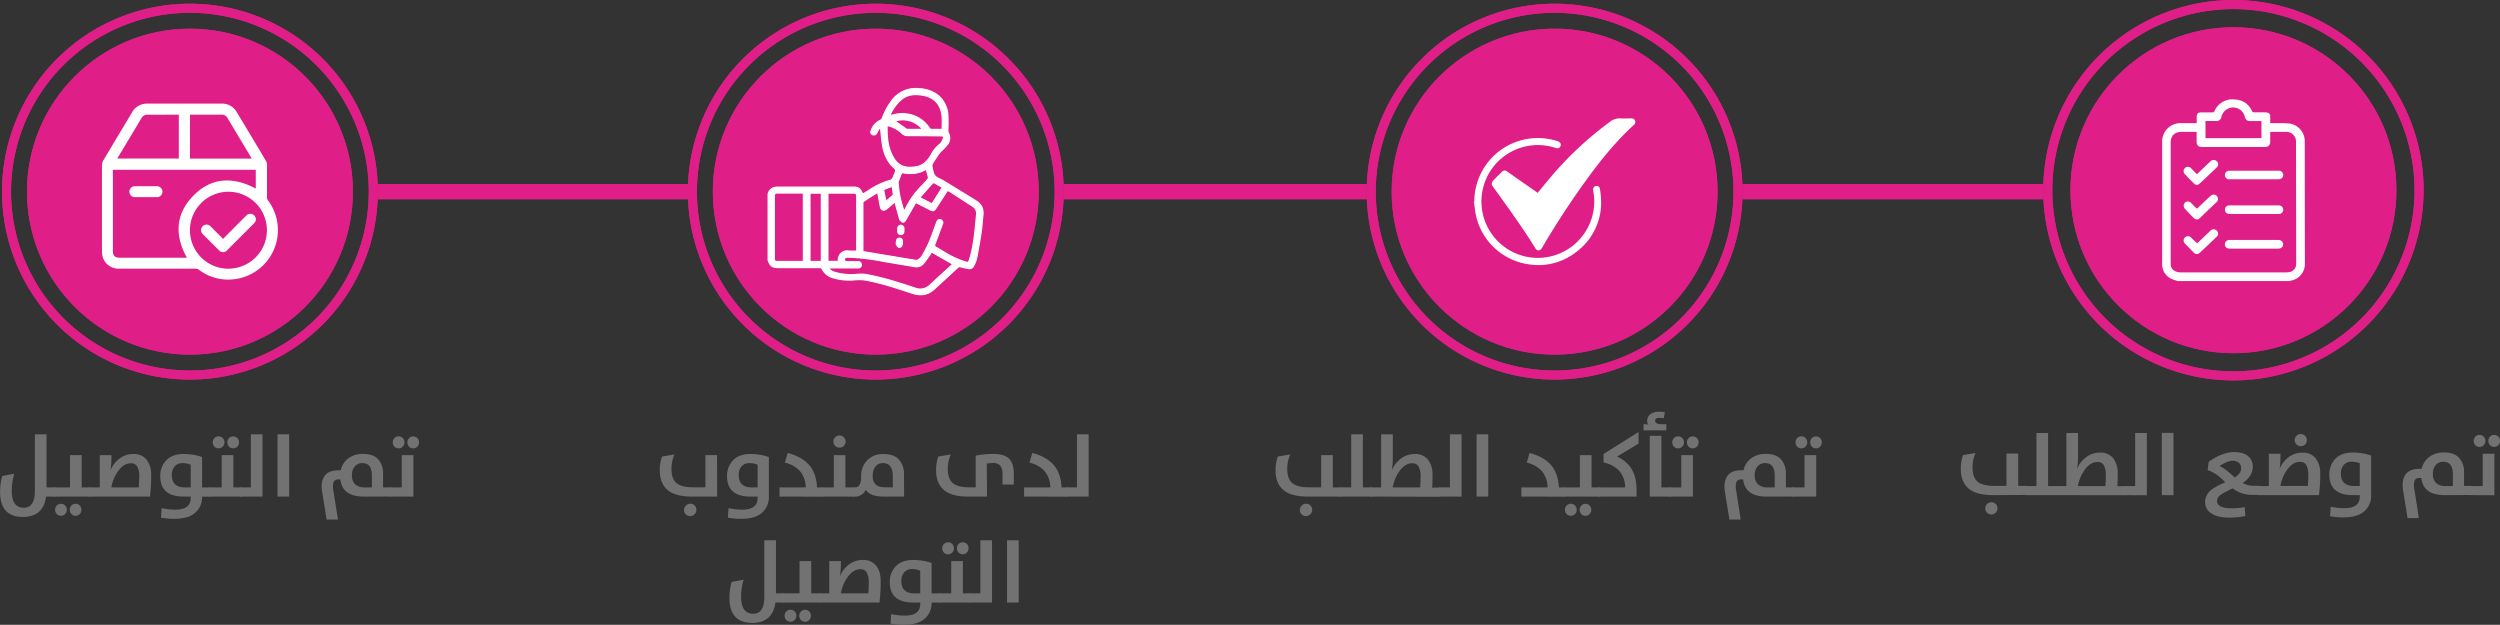<svg id="Layer_1" data-name="Layer 1" xmlns="http://www.w3.org/2000/svg" viewBox="0 0 1104.2 275.96"><rect x="0" y="0" width="1104.2" height="275.96" fill="#333333" stroke="none"/><defs><style>.cls-1{fill:#df1e88;}.cls-2,.cls-3{fill:#fff;}.cls-3{stroke:#fff;stroke-miterlimit:10;stroke-width:0.5px;}.cls-4{fill:#727272;}</style></defs><circle class="cls-1" cx="986.46" cy="84.02" r="71.98"/><path class="cls-2" d="M1124.57,1526.3a7.89,7.89,0,0,0-6.76-7.75,57.37,57.37,0,0,0-5.87-.17c-.85,0-1.7,0-2.63,0,0-1.05,0-2,0-3a1.49,1.49,0,0,0-1.26-1.64,4.86,4.86,0,0,0-1.32-.14c-1.56,0-3.13,0-4.7,0a1,1,0,0,1-.73-.47c-1.62-3.62-4.53-5.21-8.36-5.24a8.47,8.47,0,0,0-8.26,5.24.77.77,0,0,1-.84.5c-1.67,0-3.35,0-5,0-1.48,0-2,.61-2,2.08v2.66c-2.5,0-4.88,0-7.25,0a8.07,8.07,0,0,0-8,8.14q0,27,0,54a7.05,7.05,0,0,0,4.55,6.85,21.11,21.11,0,0,0,2.37.76h49.21a5.69,5.69,0,0,1,.59-.16,7.42,7.42,0,0,0,6.31-7.13Q1124.59,1553.56,1124.57,1526.3Zm-43.85-8.86h4.64a2.13,2.13,0,0,0,2.38-1.81,5.48,5.48,0,0,1,4.82-4.17,5.36,5.36,0,0,1,5.5,4c.44,1.57,1,2,2.62,2h4.76V1525h-24.72Zm40.06,62.92a3.62,3.62,0,0,1-3.26,3.84,8.51,8.51,0,0,1-1.33.1h-46.3a5.25,5.25,0,0,1-3.05-.83,3.18,3.18,0,0,1-1.49-2.69c0-.21,0-.42,0-.63V1527c0-3,1.72-4.76,4.76-4.76,2.14,0,4.28,0,6.42,0a1.45,1.45,0,0,1,.28.09v4.14c0,1.71.73,2.44,2.43,2.44h27.57c1.76,0,2.5-.77,2.5-2.55l0-3.92s.05-.09.12-.21h2c1.6,0,3.19,0,4.78,0a4.29,4.29,0,0,1,4.49,4.56Z" transform="translate(-106.6 -1463.99)"/><path class="cls-2" d="M1112.85,1539.4h-19.8c-.68,0-1.36,0-2,0a1.85,1.85,0,0,0-1.74,1.86,1.83,1.83,0,0,0,1.69,1.91,6.12,6.12,0,0,0,.86,0h20.66a6.77,6.77,0,0,0,1-.07,1.88,1.88,0,0,0,1.47-2.36A2,2,0,0,0,1112.85,1539.4Z" transform="translate(-106.6 -1463.99)"/><path class="cls-2" d="M1113.76,1570.11a3.7,3.7,0,0,0-1.15-.14h-20.9a4.27,4.27,0,0,0-1,.09,1.81,1.81,0,0,0-1.43,1.89,1.83,1.83,0,0,0,1.54,1.8,5.86,5.86,0,0,0,.94.06h20.82a4.93,4.93,0,0,0,1-.09,1.88,1.88,0,0,0,.18-3.6Z" transform="translate(-106.6 -1463.99)"/><path class="cls-2" d="M1112.89,1554.7H1099c-2.55,0-5.11,0-7.67,0a1.84,1.84,0,0,0-2,2c0,1.13.87,1.81,2.2,1.81H1112c.41,0,.83,0,1.25,0a1.89,1.89,0,0,0,1.77-2.22A1.92,1.92,0,0,0,1112.89,1554.7Z" transform="translate(-106.6 -1463.99)"/><path class="cls-2" d="M1075.6,1560.33a1.8,1.8,0,0,0,2.55.08c.36-.3.69-.63,1-1q3.22-3.06,6.46-6.14a1.76,1.76,0,0,0,.41-2.27,1.85,1.85,0,0,0-2.1-1,3.11,3.11,0,0,0-1.24.75c-1.93,1.8-3.82,3.62-5.72,5.43-.49-.46-.92-.84-1.32-1.24s-.83-.87-1.26-1.29a1.9,1.9,0,0,0-2.73-.17,2,2,0,0,0,0,2.76Q1073.61,1558.36,1075.6,1560.33Z" transform="translate(-106.6 -1463.99)"/><path class="cls-2" d="M1075.6,1545a1.7,1.7,0,0,0,2.52.1q3.84-3.57,7.61-7.21a1.82,1.82,0,0,0-.48-3,1.9,1.9,0,0,0-2.42.44c-1.95,1.84-3.89,3.7-5.84,5.56-.11,0-.14,0-.16-.06-.78-.8-1.56-1.61-2.35-2.4a1.9,1.9,0,1,0-2.71,2.62C1073,1542.44,1074.3,1543.74,1075.6,1545Z" transform="translate(-106.6 -1463.99)"/><path class="cls-2" d="M1085.49,1565.68a1.89,1.89,0,0,0-2.62.25l-5.81,5.53c-.9-.83-1.74-1.58-2.54-2.36a1.91,1.91,0,1,0-2.74,2.61c1.24,1.3,2.51,2.58,3.78,3.86a1.74,1.74,0,0,0,2.58.12q3.84-3.57,7.61-7.22A1.78,1.78,0,0,0,1085.49,1565.68Z" transform="translate(-106.6 -1463.99)"/><path class="cls-1" d="M1093.06,1632a84,84,0,1,1,84-84A84.11,84.11,0,0,1,1093.06,1632Zm0-164a80,80,0,1,0,80,80A80.11,80.11,0,0,0,1093.06,1468Z" transform="translate(-106.6 -1463.99)"/><circle class="cls-1" cx="386.82" cy="84.65" r="71.98"/><path class="cls-3" d="M537.81,1552.81c-.19-.11-.35-.26-.53-.37q-7-4.31-14-8.58c-1.26-.77-2.9-1.2-3.75-2.27s-1-2.76-1.33-4.19a1.84,1.84,0,0,1,.25-1.22c.9-1.44,1.85-2.84,2.8-4.24a10.13,10.13,0,0,1,1-1.17,29.81,29.81,0,0,0,2.86-3,4.65,4.65,0,0,0,.31-5.17,2,2,0,0,1-.17-1,68.27,68.27,0,0,0,0-7,12.06,12.06,0,0,0-5-9,14.68,14.68,0,0,0-7.66-2.44,13.09,13.09,0,0,0-12.26,5.47,29.61,29.61,0,0,0-4,7.49,1.93,1.93,0,0,1-.92,1,7.57,7.57,0,0,0-4.1,4.77,1.18,1.18,0,0,0,.74,1.58,1.25,1.25,0,0,0,1.67-.57c.37-.57.65-1.2,1-1.76a6.87,6.87,0,0,1,.79-.82c.28,2.57.43,5.07.84,7.53a17.91,17.91,0,0,0,3.93,9.15c.64.74,1.76,1.38,1.88,2.18s-.69,1.93-1,2.94a2.08,2.08,0,0,1-1.59,1.57,33.35,33.35,0,0,0-8.85,4.12c-1,.67-2,1.27-3.06,1.9-.94-2.35-1.89-3.09-4-3.09-11.28,0-22.55,0-33.83,0a5.25,5.25,0,0,0-2.27.62,3.81,3.81,0,0,0-1.7,2.53v29.11c1,2.76,1.81,3.31,4.79,3.31h8.81c3.09,0,6.18,0,9.27,0,.3,0,.78.16.87.38a7.67,7.67,0,0,0,5,4.1,24.58,24.58,0,0,0,8.7,1,26.48,26.48,0,0,1,4.7-.11c7.42,1.23,14.52,3.66,21.65,6,3.55,1.15,6.75.75,9.56-1.83q5.22-4.8,10.44-9.6a1.17,1.17,0,0,1,1.31-.27c1.12.32,2.28.53,3.42.75a2,2,0,0,0,2.28-1.22,12.74,12.74,0,0,0,1.29-3.25q1.16-5.9,2.06-11.85c.34-2.25.44-4.54.69-6.82C541.12,1556.65,540.33,1554.35,537.81,1552.81Zm-76.38,26.65H450c-1.07,0-1.39-.31-1.39-1.38q0-13.71,0-27.41c0-1,.34-1.41,1.28-1.41H461a2.53,2.53,0,0,1,.41.06Zm7.93,0h-5V1549.3h5Zm49-34.36c.36-.41.64-.54,1.16-.22,1,.64,2.14,1.21,3.31,1.86l-4.6,7.28-5.37-2.76,2.1-2.37C516.07,1547.59,517.22,1546.34,518.33,1545.06ZM506.6,1556c-.16.33-.37.64-.56,1,0,0-.09.07-.24.19-.6-2.21-1.28-4.35-1.74-6.54-.39-1.84-.53-3.72-.77-5.59a1.57,1.57,0,0,1,0-.72c.5-1.36,1-2.71,1.58-4.12,3.75.75,7.37.63,10.79-1.47.37,1.25.74,2.42,1,3.61a1.22,1.22,0,0,1-.35.87c-.8.94-1.61,1.88-2.48,2.75A38.15,38.15,0,0,0,506.6,1556Zm-1.91-48c2.68-2.35,5.88-2.45,9.1-2,5.54.82,8.59,4.27,8.94,9.88.1,1.75,0,3.5,0,5.24-1.8,0-3.39,0-5,0-.24,0-.51-.39-.7-.65a14.18,14.18,0,0,0-9.55-6.12,16.24,16.24,0,0,0-7,.54l-.89.24A20,20,0,0,1,504.69,1507.94Zm9.34,13.12c-2.35,0-4.53,0-6.7,0a1,1,0,0,1-.5-.2l-4.95-3.47A11.18,11.18,0,0,1,514,1521.06Zm-13.39,11.43c-2-4.1-2.3-8.52-2.21-13.1a13.2,13.2,0,0,1,6.65,3.54,3.31,3.31,0,0,0,2.41.9c4.9,0,9.81.06,14.72.11,1,0,1.34.3,1,1.21a5.14,5.14,0,0,1-1.61,2.58,12.77,12.77,0,0,0-3.69,4.54c-1.47,2.54-3.44,4.74-6.47,5.28C506.68,1538.42,503.16,1537.7,500.64,1532.49Zm.07,13.74c.15,1.25.3,2.4.42,3.56a.7.7,0,0,1-.23.47c-.94.84-1.9,1.66-3,2.61-.36-1.8-.7-3.47-1.06-5.21Zm-28.42,3h11.33c1,0,1.38.36,1.38,1.32q0,11.94,0,23.89a2,2,0,0,1-.05.35,31.11,31.11,0,0,1-3.49,0,3.91,3.91,0,0,0-4.53,4.59h-4.64Zm54.86,31.6c-3.28,3-6.58,6-9.82,9a6.1,6.1,0,0,1-6.67,1.29c-7.18-2.35-14.36-4.72-21.83-6a19.66,19.66,0,0,0-4.06,0,25.83,25.83,0,0,1-9.26-.86,5.2,5.2,0,0,1-3-2c.42,0,.71,0,1,0h11.59a3.64,3.64,0,0,0,.74,0,1.37,1.37,0,0,0,1.23-1.4,1.34,1.34,0,0,0-1.36-1.35c-1.54,0-3.09,0-4.63,0-.72,0-1.42,0-1.48-1-.05-.71.52-1,1.53-1a96.56,96.56,0,0,1,15.7,1.88l13.69,2.3a4,4,0,0,0,3.88-1.29c1.11-1.26,2-2.69,3-4.06a10.36,10.36,0,0,0,.62-1.14l9.35,5.37C527.37,1580.6,527.27,1580.74,527.15,1580.85Zm10.78-22.12c-.67,6.54-1.08,13.12-3,19.47-.54,1.83-.61,1.84-2.44,1.29a43.51,43.51,0,0,1-9-4.28c-1.18-.68-2.31-1.43-3.49-2.09-.6-.34-.71-.65-.45-1.32,1.15-3,2.23-6,3.33-8.92a1.32,1.32,0,0,0-.58-1.76,1.21,1.21,0,0,0-1.6.26,2.87,2.87,0,0,0-.45.89c-1.1,3-2.11,5.93-3.33,8.83a59.34,59.34,0,0,1-3,5.82,5.48,5.48,0,0,1-1.48,1.63,2,2,0,0,1-1.43.38c-7.59-1.23-15.16-2.51-22.74-3.78a4.27,4.27,0,0,1-.54-.18c0-.23,0-.45,0-.66q0-10.24,0-20.49c0-.3.07-.77.27-.9,2-1.34,4.08-2.62,6.25-4,.42,2.23.79,4.28,1.19,6.33.32,1.63,1.48,2,2.75,1s2.37-2,3.65-3.16c.68,2.51,1.33,4.88,2,7.25.06.21.06.47.19.62.39.42.78,1,1.27,1.13s1-.43,1.26-.85c1.42-2.38,2.77-4.81,4.15-7.22.1-.19.22-.36.39-.62,1.75.9,3.48,1.77,5.2,2.66,2.73,1.41,2.73,1.41,4.38-1.16l3.92-6.07c.16-.25.34-.5.56-.81.6.35,1.17.65,1.71,1l9.26,6A3.68,3.68,0,0,1,537.93,1558.73Z" transform="translate(-106.6 -1463.99)"/><path class="cls-3" d="M504.59,1563.48a1.4,1.4,0,0,0-1.48,1.43c0,.21,0,.43,0,.86a1.1,1.1,0,0,0,0,.24,1.37,1.37,0,1,0,2.72.19,8,8,0,0,0,0-1.2A1.36,1.36,0,0,0,504.59,1563.48Z" transform="translate(-106.6 -1463.99)"/><path class="cls-3" d="M503.9,1569.18c-.95,0-1.37.59-1.42,2.06,0,.22-.07.48,0,.64.25.45.48,1,.89,1.23a1.12,1.12,0,0,0,1.55-.6,3,3,0,0,0,.27-1.15C505.33,1569.86,504.92,1569.2,503.9,1569.18Z" transform="translate(-106.6 -1463.99)"/><path class="cls-1" d="M493.42,1631.64a83,83,0,1,1,83-83A83.09,83.09,0,0,1,493.42,1631.64Zm0-162a79,79,0,1,0,79,79A79.09,79.09,0,0,0,493.42,1469.64Z" transform="translate(-106.6 -1463.99)"/><circle class="cls-1" cx="686.64" cy="84.65" r="71.98"/><path class="cls-2" d="M828.78,1517.28a1.57,1.57,0,0,0-1.63-1c-1.59,0-3.18.11-4.75,0a6.68,6.68,0,0,0-4.66,1.48,150.56,150.56,0,0,0-27.1,25.5c-1.64,1.93-3.21,3.9-4.87,5.92l-1-.71-12.44-8.68a1.61,1.61,0,0,0-2.45.21c-1.3,1.28-2.62,2.52-3.86,3.86a2.84,2.84,0,0,0-.55,1.54c0,.3.28.66.49.95,6.46,9,13,17.91,18.8,27.34.78,1.28,2.11,1.16,2.92-.23q7.23-12.35,15.39-24.1c7.54-10.79,15.44-21.29,25.21-30.23A1.56,1.56,0,0,0,828.78,1517.28Z" transform="translate(-106.6 -1463.99)"/><path class="cls-2" d="M811.59,1546.12a1.54,1.54,0,0,0-1.36,1.66,5.59,5.59,0,0,0,.09.7,24,24,0,0,1-.12,9.66,24.91,24.91,0,1,1-16.51-28.8,1.59,1.59,0,0,0,2.28-1.21c.11-.81-.41-1.46-1.44-1.79A28.05,28.05,0,0,0,757.78,1553l-.19,0c.34,2.26.52,4.56,1.06,6.77a27.84,27.84,0,0,0,23.42,21,26.85,26.85,0,0,0,20.85-5.59,27.13,27.13,0,0,0,10.87-21,43.76,43.76,0,0,0-.54-6.83A1.46,1.46,0,0,0,811.59,1546.12Z" transform="translate(-106.6 -1463.99)"/><path class="cls-1" d="M793.24,1631.64a83,83,0,1,1,83-83A83.09,83.09,0,0,1,793.24,1631.64Zm0-162a79,79,0,1,0,79,79A79.09,79.09,0,0,0,793.24,1469.64Z" transform="translate(-106.6 -1463.99)"/><circle class="cls-1" cx="83.89" cy="84.65" r="71.98"/><path class="cls-2" d="M224.9,1552.41a2,2,0,0,1-.37-1.15c0-4.79,0-9.59,0-14.39a4.08,4.08,0,0,0-.53-1.93q-6.37-10.73-12.83-21.42a7.33,7.33,0,0,0-6.69-3.76H171.69a7.38,7.38,0,0,0-6.73,3.82c-4.25,7.09-8.52,14.17-12.74,21.29a4.39,4.39,0,0,0-.59,2.15c0,6.35,0,12.7,0,19.06s0,12.49,0,18.74a10.13,10.13,0,0,0,.21,2.2,7.24,7.24,0,0,0,7.34,5.63c11.29,0,22.57,0,33.86,0a2.53,2.53,0,0,1,1.35.45,21.49,21.49,0,0,0,16.26,4.14A21.85,21.85,0,0,0,224.9,1552.41Zm-34.39-37.72c.21,0,.41-.06.6-.06,4.46,0,8.91,0,13.37,0A2.67,2.67,0,0,1,207,1516q5.23,8.74,10.48,17.48c.09.16.17.32.29.55H190.51Zm-31.33,18c3.28-5.46,6.57-10.91,9.82-16.39a3,3,0,0,1,2.89-1.66c4.29.05,8.59,0,12.88,0h.81V1534H158.37C158.68,1533.51,158.92,1533.08,159.18,1532.66Zm29.15,45.13H159.46c-2.11,0-3-.87-3-3V1539h63.11v8.26c-10.41-5.52-20.25-4.94-28.35,4-7.26,8-7.28,17.18-2.07,26.56Zm19.16,4.86a17,17,0,1,1,17-17A17,17,0,0,1,207.49,1582.65Z" transform="translate(-106.6 -1463.99)"/><path class="cls-2" d="M175.79,1546.24c-1.58,0-3.16,0-4.74,0h-4.66a2.42,2.42,0,1,0,0,4.82h9.4a2.41,2.41,0,1,0,0-4.81Z" transform="translate(-106.6 -1463.99)"/><path class="cls-2" d="M215.42,1559.17q-3.53,3.49-7,7l-3.32,3.33c-1.86-1.87-3.62-3.67-5.42-5.45a2.41,2.41,0,0,0-3.58-.13,2.45,2.45,0,0,0,.12,3.53q3.52,3.57,7.1,7.09a2.38,2.38,0,0,0,3.58,0q6-6,12-12a2.42,2.42,0,1,0-3.45-3.4Z" transform="translate(-106.6 -1463.99)"/><path class="cls-1" d="M190.48,1631.64a83,83,0,1,1,83-83A83.1,83.1,0,0,1,190.48,1631.64Zm0-162a79,79,0,1,0,79,79A79.09,79.09,0,0,0,190.48,1469.64Z" transform="translate(-106.6 -1463.99)"/><rect class="cls-1" x="769.64" y="81.31" width="132.8" height="6.68"/><rect class="cls-1" x="469.82" y="81.31" width="133.82" height="6.68"/><rect class="cls-1" x="166.89" y="81.31" width="136.93" height="6.68"/><circle class="cls-1" cx="986.46" cy="84.02" r="71.98"/><path class="cls-2" d="M1124.57,1526.3a7.89,7.89,0,0,0-6.76-7.75,57.37,57.37,0,0,0-5.87-.17c-.85,0-1.7,0-2.63,0,0-1.05,0-2,0-3a1.49,1.49,0,0,0-1.26-1.64,4.86,4.86,0,0,0-1.32-.14c-1.56,0-3.13,0-4.7,0a1,1,0,0,1-.73-.47c-1.62-3.62-4.53-5.21-8.36-5.24a8.47,8.47,0,0,0-8.26,5.24.77.77,0,0,1-.84.5c-1.67,0-3.35,0-5,0-1.48,0-2,.61-2,2.08v2.66c-2.5,0-4.88,0-7.25,0a8.07,8.07,0,0,0-8,8.14q0,27,0,54a7.05,7.05,0,0,0,4.55,6.85,21.11,21.11,0,0,0,2.37.76h49.21a5.69,5.69,0,0,1,.59-.16,7.42,7.42,0,0,0,6.31-7.13Q1124.59,1553.56,1124.57,1526.3Zm-43.85-8.86h4.64a2.13,2.13,0,0,0,2.38-1.81,5.48,5.48,0,0,1,4.82-4.17,5.36,5.36,0,0,1,5.5,4c.44,1.57,1,2,2.62,2h4.76V1525h-24.72Zm40.06,62.92a3.62,3.62,0,0,1-3.26,3.84,8.51,8.51,0,0,1-1.33.1h-46.3a5.25,5.25,0,0,1-3.05-.83,3.18,3.18,0,0,1-1.49-2.69c0-.21,0-.42,0-.63V1527c0-3,1.72-4.76,4.76-4.76,2.14,0,4.28,0,6.42,0a1.45,1.45,0,0,1,.28.09v4.14c0,1.71.73,2.44,2.43,2.44h27.57c1.76,0,2.5-.77,2.5-2.55l0-3.92s.05-.09.12-.21h2c1.6,0,3.19,0,4.78,0a4.29,4.29,0,0,1,4.49,4.56Z" transform="translate(-106.6 -1463.99)"/><path class="cls-2" d="M1112.85,1539.4h-19.8c-.68,0-1.36,0-2,0a1.85,1.85,0,0,0-1.74,1.86,1.83,1.83,0,0,0,1.69,1.91,6.12,6.12,0,0,0,.86,0h20.66a6.77,6.77,0,0,0,1-.07,1.88,1.88,0,0,0,1.47-2.36A2,2,0,0,0,1112.85,1539.4Z" transform="translate(-106.6 -1463.99)"/><path class="cls-2" d="M1113.76,1570.11a3.7,3.7,0,0,0-1.15-.14h-20.9a4.27,4.27,0,0,0-1,.09,1.81,1.81,0,0,0-1.43,1.89,1.83,1.83,0,0,0,1.54,1.8,5.86,5.86,0,0,0,.94.06h20.82a4.93,4.93,0,0,0,1-.09,1.88,1.88,0,0,0,.18-3.6Z" transform="translate(-106.6 -1463.99)"/><path class="cls-2" d="M1112.89,1554.7H1099c-2.55,0-5.11,0-7.67,0a1.84,1.84,0,0,0-2,2c0,1.13.87,1.81,2.2,1.81H1112c.41,0,.83,0,1.25,0a1.89,1.89,0,0,0,1.77-2.22A1.92,1.92,0,0,0,1112.89,1554.7Z" transform="translate(-106.6 -1463.99)"/><path class="cls-2" d="M1075.6,1560.33a1.8,1.8,0,0,0,2.55.08c.36-.3.69-.63,1-1q3.22-3.06,6.46-6.14a1.76,1.76,0,0,0,.41-2.27,1.85,1.85,0,0,0-2.1-1,3.11,3.11,0,0,0-1.24.75c-1.93,1.8-3.82,3.62-5.72,5.43-.49-.46-.92-.84-1.32-1.24s-.83-.87-1.26-1.29a1.9,1.9,0,0,0-2.73-.17,2,2,0,0,0,0,2.76Q1073.61,1558.36,1075.6,1560.33Z" transform="translate(-106.6 -1463.99)"/><path class="cls-2" d="M1075.6,1545a1.7,1.7,0,0,0,2.52.1q3.84-3.57,7.61-7.21a1.82,1.82,0,0,0-.48-3,1.9,1.9,0,0,0-2.42.44c-1.95,1.84-3.89,3.7-5.84,5.56-.11,0-.14,0-.16-.06-.78-.8-1.56-1.61-2.35-2.4a1.9,1.9,0,1,0-2.71,2.62C1073,1542.44,1074.3,1543.74,1075.6,1545Z" transform="translate(-106.6 -1463.99)"/><path class="cls-2" d="M1085.49,1565.68a1.89,1.89,0,0,0-2.62.25l-5.81,5.53c-.9-.83-1.74-1.58-2.54-2.36a1.91,1.91,0,1,0-2.74,2.61c1.24,1.3,2.51,2.58,3.78,3.86a1.74,1.74,0,0,0,2.58.12q3.84-3.57,7.61-7.22A1.78,1.78,0,0,0,1085.49,1565.68Z" transform="translate(-106.6 -1463.99)"/><path class="cls-1" d="M1093.06,1632a84,84,0,1,1,84-84A84.11,84.11,0,0,1,1093.06,1632Zm0-164a80,80,0,1,0,80,80A80.11,80.11,0,0,0,1093.06,1468Z" transform="translate(-106.6 -1463.99)"/><circle class="cls-1" cx="386.82" cy="84.65" r="71.98"/><path class="cls-3" d="M537.81,1552.81c-.19-.11-.35-.26-.53-.37q-7-4.31-14-8.58c-1.26-.77-2.9-1.2-3.75-2.27s-1-2.76-1.33-4.19a1.84,1.84,0,0,1,.25-1.22c.9-1.44,1.85-2.84,2.8-4.24a10.13,10.13,0,0,1,1-1.17,29.81,29.81,0,0,0,2.86-3,4.65,4.65,0,0,0,.31-5.17,2,2,0,0,1-.17-1,68.27,68.27,0,0,0,0-7,12.06,12.06,0,0,0-5-9,14.68,14.68,0,0,0-7.66-2.44,13.09,13.09,0,0,0-12.26,5.47,29.61,29.61,0,0,0-4,7.49,1.93,1.93,0,0,1-.92,1,7.57,7.57,0,0,0-4.1,4.77,1.18,1.18,0,0,0,.74,1.58,1.25,1.25,0,0,0,1.67-.57c.37-.57.65-1.2,1-1.76a6.87,6.87,0,0,1,.79-.82c.28,2.57.43,5.07.84,7.53a17.91,17.91,0,0,0,3.93,9.15c.64.74,1.76,1.38,1.88,2.18s-.69,1.93-1,2.94a2.08,2.08,0,0,1-1.59,1.57,33.35,33.35,0,0,0-8.85,4.12c-1,.67-2,1.27-3.06,1.9-.94-2.35-1.89-3.09-4-3.09-11.28,0-22.55,0-33.83,0a5.25,5.25,0,0,0-2.27.62,3.81,3.81,0,0,0-1.7,2.53v29.11c1,2.76,1.81,3.31,4.79,3.31h8.81c3.09,0,6.18,0,9.27,0,.3,0,.78.16.87.38a7.67,7.67,0,0,0,5,4.1,24.58,24.58,0,0,0,8.7,1,26.48,26.48,0,0,1,4.7-.11c7.42,1.23,14.52,3.66,21.65,6,3.55,1.15,6.75.75,9.56-1.83q5.22-4.8,10.44-9.6a1.17,1.17,0,0,1,1.31-.27c1.12.32,2.28.53,3.42.75a2,2,0,0,0,2.28-1.22,12.74,12.74,0,0,0,1.29-3.25q1.16-5.9,2.06-11.85c.34-2.25.44-4.54.69-6.82C541.12,1556.65,540.33,1554.35,537.81,1552.81Zm-76.38,26.65H450c-1.07,0-1.39-.31-1.39-1.38q0-13.71,0-27.41c0-1,.34-1.41,1.28-1.41H461a2.53,2.53,0,0,1,.41.06Zm7.93,0h-5V1549.3h5Zm49-34.36c.36-.41.64-.54,1.16-.22,1,.64,2.14,1.21,3.31,1.86l-4.6,7.28-5.37-2.76,2.1-2.37C516.07,1547.59,517.22,1546.34,518.33,1545.06ZM506.6,1556c-.16.33-.37.64-.56,1,0,0-.09.07-.24.19-.6-2.21-1.28-4.35-1.74-6.54-.39-1.84-.53-3.72-.77-5.59a1.57,1.57,0,0,1,0-.72c.5-1.36,1-2.71,1.58-4.12,3.75.75,7.37.63,10.79-1.47.37,1.25.74,2.42,1,3.61a1.22,1.22,0,0,1-.35.87c-.8.94-1.61,1.88-2.48,2.75A38.15,38.15,0,0,0,506.6,1556Zm-1.91-48c2.68-2.35,5.88-2.45,9.1-2,5.54.82,8.59,4.27,8.94,9.88.1,1.75,0,3.5,0,5.24-1.8,0-3.39,0-5,0-.24,0-.51-.39-.7-.65a14.18,14.18,0,0,0-9.55-6.12,16.24,16.24,0,0,0-7,.54l-.89.24A20,20,0,0,1,504.69,1507.94Zm9.34,13.12c-2.35,0-4.53,0-6.7,0a1,1,0,0,1-.5-.2l-4.95-3.47A11.18,11.18,0,0,1,514,1521.06Zm-13.39,11.43c-2-4.1-2.3-8.52-2.21-13.1a13.2,13.2,0,0,1,6.65,3.54,3.31,3.31,0,0,0,2.41.9c4.9,0,9.81.06,14.72.11,1,0,1.34.3,1,1.21a5.14,5.14,0,0,1-1.61,2.58,12.77,12.77,0,0,0-3.69,4.54c-1.47,2.54-3.44,4.74-6.47,5.28C506.68,1538.42,503.16,1537.7,500.64,1532.49Zm.07,13.74c.15,1.25.3,2.4.42,3.56a.7.7,0,0,1-.23.47c-.94.84-1.9,1.66-3,2.61-.36-1.8-.7-3.47-1.06-5.21Zm-28.42,3h11.33c1,0,1.38.36,1.38,1.32q0,11.94,0,23.89a2,2,0,0,1-.05.35,31.11,31.11,0,0,1-3.49,0,3.91,3.91,0,0,0-4.53,4.59h-4.64Zm54.86,31.6c-3.28,3-6.58,6-9.82,9a6.1,6.1,0,0,1-6.67,1.29c-7.18-2.35-14.36-4.72-21.83-6a19.66,19.66,0,0,0-4.06,0,25.83,25.83,0,0,1-9.26-.86,5.2,5.2,0,0,1-3-2c.42,0,.71,0,1,0h11.59a3.64,3.64,0,0,0,.74,0,1.37,1.37,0,0,0,1.23-1.4,1.34,1.34,0,0,0-1.36-1.35c-1.54,0-3.09,0-4.63,0-.72,0-1.42,0-1.48-1-.05-.71.52-1,1.53-1a96.56,96.56,0,0,1,15.7,1.88l13.69,2.3a4,4,0,0,0,3.88-1.29c1.11-1.26,2-2.69,3-4.06a10.36,10.36,0,0,0,.62-1.14l9.35,5.37C527.37,1580.6,527.27,1580.74,527.15,1580.85Zm10.78-22.12c-.67,6.54-1.08,13.12-3,19.47-.54,1.83-.61,1.84-2.44,1.29a43.51,43.51,0,0,1-9-4.28c-1.18-.68-2.31-1.43-3.49-2.09-.6-.34-.71-.65-.45-1.32,1.15-3,2.23-6,3.33-8.92a1.32,1.32,0,0,0-.58-1.76,1.21,1.21,0,0,0-1.6.26,2.87,2.87,0,0,0-.45.89c-1.1,3-2.11,5.93-3.33,8.83a59.34,59.34,0,0,1-3,5.82,5.48,5.48,0,0,1-1.48,1.63,2,2,0,0,1-1.43.38c-7.59-1.23-15.16-2.51-22.74-3.78a4.27,4.27,0,0,1-.54-.18c0-.23,0-.45,0-.66q0-10.24,0-20.49c0-.3.07-.77.27-.9,2-1.34,4.08-2.62,6.25-4,.42,2.23.79,4.28,1.19,6.33.32,1.63,1.48,2,2.75,1s2.37-2,3.65-3.16c.68,2.51,1.33,4.88,2,7.25.06.21.06.47.19.62.39.42.78,1,1.27,1.13s1-.43,1.26-.85c1.42-2.38,2.77-4.81,4.15-7.22.1-.19.22-.36.39-.62,1.75.9,3.48,1.77,5.2,2.66,2.73,1.41,2.73,1.41,4.38-1.16l3.92-6.07c.16-.25.34-.5.56-.81.6.35,1.17.65,1.71,1l9.26,6A3.68,3.68,0,0,1,537.93,1558.73Z" transform="translate(-106.6 -1463.99)"/><path class="cls-3" d="M504.59,1563.48a1.4,1.4,0,0,0-1.48,1.43c0,.21,0,.43,0,.86a1.1,1.1,0,0,0,0,.24,1.37,1.37,0,1,0,2.72.19,8,8,0,0,0,0-1.2A1.36,1.36,0,0,0,504.59,1563.48Z" transform="translate(-106.6 -1463.99)"/><path class="cls-3" d="M503.9,1569.18c-.95,0-1.37.59-1.42,2.06,0,.22-.07.48,0,.64.25.45.48,1,.89,1.23a1.12,1.12,0,0,0,1.55-.6,3,3,0,0,0,.27-1.15C505.33,1569.86,504.92,1569.2,503.9,1569.18Z" transform="translate(-106.6 -1463.99)"/><path class="cls-1" d="M493.42,1631.64a83,83,0,1,1,83-83A83.09,83.09,0,0,1,493.42,1631.64Zm0-162a79,79,0,1,0,79,79A79.09,79.09,0,0,0,493.42,1469.64Z" transform="translate(-106.6 -1463.99)"/><circle class="cls-1" cx="686.64" cy="84.65" r="71.98"/><path class="cls-2" d="M828.78,1517.28a1.57,1.57,0,0,0-1.63-1c-1.59,0-3.18.11-4.75,0a6.68,6.68,0,0,0-4.66,1.48,150.56,150.56,0,0,0-27.1,25.5c-1.64,1.93-3.21,3.9-4.87,5.92l-1-.71-12.44-8.68a1.61,1.61,0,0,0-2.45.21c-1.3,1.28-2.62,2.52-3.86,3.86a2.84,2.84,0,0,0-.55,1.54c0,.3.28.66.49.95,6.46,9,13,17.91,18.8,27.34.78,1.28,2.11,1.16,2.92-.23q7.23-12.35,15.39-24.1c7.54-10.79,15.44-21.29,25.21-30.23A1.56,1.56,0,0,0,828.78,1517.28Z" transform="translate(-106.6 -1463.99)"/><path class="cls-2" d="M811.59,1546.12a1.54,1.54,0,0,0-1.36,1.66,5.59,5.59,0,0,0,.09.7,24,24,0,0,1-.12,9.66,24.91,24.91,0,1,1-16.51-28.8,1.59,1.59,0,0,0,2.28-1.21c.11-.81-.41-1.46-1.44-1.79A28.05,28.05,0,0,0,757.78,1553l-.19,0c.34,2.26.52,4.56,1.06,6.77a27.84,27.84,0,0,0,23.42,21,26.85,26.85,0,0,0,20.85-5.59,27.13,27.13,0,0,0,10.87-21,43.76,43.76,0,0,0-.54-6.83A1.46,1.46,0,0,0,811.59,1546.12Z" transform="translate(-106.6 -1463.99)"/><path class="cls-1" d="M793.24,1631.64a83,83,0,1,1,83-83A83.09,83.09,0,0,1,793.24,1631.64Zm0-162a79,79,0,1,0,79,79A79.09,79.09,0,0,0,793.24,1469.64Z" transform="translate(-106.6 -1463.99)"/><path class="cls-4" d="M987,1682.68q-7.63,0-11-3t-3.34-8.58a17.54,17.54,0,0,1,1-6.12l5.5-.9a15.14,15.14,0,0,0-1.33,6.44q0,4.25,2.16,6.16t7.51,1.91h5.31v-14.28H998v14.28h3.86v4Zm1.06,7.75a2.7,2.7,0,0,1-3.82,0,2.72,2.72,0,0,1,0-3.81,2.57,2.57,0,0,1,1.91-.8,2.66,2.66,0,0,1,2.69,2.69A2.65,2.65,0,0,1,988,1690.43Z" transform="translate(-106.6 -1463.99)"/><path class="cls-4" d="M1001.22,1682.68v-4h4.84v-23.44h5.14v23.44h3.94v4Z" transform="translate(-106.6 -1463.99)"/><path class="cls-4" d="M1014.52,1682.68v-4h4.76v-23.44h5.15v10.14a35.91,35.91,0,0,1-.43,5.77h0a12,12,0,0,1,4.12-5.32,10,10,0,0,1,5.91-1.93,7.17,7.17,0,0,1,5.93,2.47,10.92,10.92,0,0,1,2,7c0,2-.06,3.79-.16,5.35h3.59v4Zm9.87-4h12.13c.13-1.74.19-3.33.19-4.76a9,9,0,0,0-.86-4.39,3,3,0,0,0-2.84-1.5c-2,0-3.81,1.06-5.43,3.18A17.24,17.24,0,0,0,1024.39,1678.63Z" transform="translate(-106.6 -1463.99)"/><path class="cls-4" d="M1044.82,1682.68v-4h4.84v-23.44h5.15v27.49Z" transform="translate(-106.6 -1463.99)"/><path class="cls-4" d="M1061.44,1682.68v-27.49h5.14v27.49Z" transform="translate(-106.6 -1463.99)"/><path class="cls-4" d="M1091.58,1692.63q-5.58,0-8.31-1.91a5.82,5.82,0,0,1-2.73-5,6,6,0,0,1,.57-2.58,7.69,7.69,0,0,1,1.29-2,10.41,10.41,0,0,1,2.14-1.66c1-.58,1.72-1,2.32-1.3s1.47-.69,2.61-1.21c-1.06-1-1.87-1.77-2.43-2.26a17,17,0,0,0-2.36-1.68,12.26,12.26,0,0,0-3-1.36l.43-3.67q6-4.33,11.27-4.33,4.1,0,6.17,1.81a5.86,5.86,0,0,1,2.06,4.59q0,4.2-4.44,7.25a10.22,10.22,0,0,0,4.79,1.25h2.58v4h-3.16a14,14,0,0,1-8.66-2.88,48,48,0,0,0-5.11,2.73,3.53,3.53,0,0,0-1.79,2.73q0,3.35,6.36,3.35c.88,0,1.81,0,2.78-.12a17.72,17.72,0,0,0,2.25-.27l.82-.11.31,3.9A37.76,37.76,0,0,1,1091.58,1692.63Zm-4.72-22.78a8.46,8.46,0,0,1,1.42.69,14.47,14.47,0,0,1,1.47,1c.52.4.93.73,1.25,1s.78.67,1.4,1.23l1.25,1.11c1.9-1.24,2.84-2.61,2.84-4.09a3.11,3.11,0,0,0-1-2.36,3.84,3.84,0,0,0-2.75-.92Q1090.38,1667.51,1086.86,1669.85Z" transform="translate(-106.6 -1463.99)"/><path class="cls-4" d="M1131.4,1673.28a72.34,72.34,0,0,1-.55,9.4h-26.91v-4h4.76v-14.28h5.15v1a34.8,34.8,0,0,1-.43,5.77h0a12.06,12.06,0,0,1,4.11-5.32,10,10,0,0,1,5.91-1.93,7.15,7.15,0,0,1,5.93,2.47A10.86,10.86,0,0,1,1131.4,1673.28Zm-5.26.59a9,9,0,0,0-.86-4.39,3,3,0,0,0-2.85-1.5q-3,0-5.42,3.18a17.25,17.25,0,0,0-3.2,7.47h12.13C1126.07,1676.89,1126.14,1675.3,1126.14,1673.87Zm-3.32-12.79a2.66,2.66,0,0,1-2.69-2.69,2.57,2.57,0,0,1,.8-1.91,2.68,2.68,0,0,1,3.78,0,2.68,2.68,0,0,1,0,3.82A2.61,2.61,0,0,1,1122.82,1661.08Z" transform="translate(-106.6 -1463.99)"/><path class="cls-4" d="M1141.66,1692.51c-.86,0-1.79,0-2.77-.11a22.85,22.85,0,0,1-2.34-.28l-.82-.11.31-4.22a28,28,0,0,0,6.08.67q6.75,0,6.75-5.19v-.59h-3q-10.45,0-10.45-9a9.77,9.77,0,0,1,2.63-7c1.75-1.88,4.32-2.81,7.7-2.81a25.7,25.7,0,0,1,4.08.33,20.33,20.33,0,0,1,3.06.68l1,.35v17.55a9,9,0,0,1-3,7Q1147.86,1692.52,1141.66,1692.51Zm7.21-13.88v-10a8.59,8.59,0,0,0-3.7-.71,4.23,4.23,0,0,0-3.4,1.47,5.65,5.65,0,0,0-1.25,3.8c0,3.64,2,5.46,5.86,5.46Z" transform="translate(-106.6 -1463.99)"/><path class="cls-4" d="M1186.47,1682.68q-9.6,0-10.42-7.56h-.78a2.19,2.19,0,0,0-2.2,1.11,7.29,7.29,0,0,0-.1,3.84l2,12.75h-5l-2-12.36c-.44-2.91-.07-5.21,1.11-6.88s3.27-2.52,6.26-2.52h.86a9.13,9.13,0,0,1,3.31-5.22,10.35,10.35,0,0,1,6.59-2c3,0,5.18.78,6.63,2.36a9.33,9.33,0,0,1,2.19,6.61v5.81h3.27v4Zm3.51-4v-5.19q0-5.54-4.18-5.54a4.21,4.21,0,0,0-3.39,1.47,5.65,5.65,0,0,0-1.25,3.8,5.4,5.4,0,0,0,1.43,4.11,6.24,6.24,0,0,0,4.42,1.35Z" transform="translate(-106.6 -1463.99)"/><path class="cls-4" d="M1197.7,1682.68v-4h5.46v-14.28h5.15v18.33Zm5.91-22.07a2.51,2.51,0,0,1-1.86.78,2.46,2.46,0,0,1-1.83-.76,2.76,2.76,0,0,1,0-3.76,2.44,2.44,0,0,1,1.83-.78,2.53,2.53,0,0,1,1.86.76,2.57,2.57,0,0,1,.76,1.89A2.61,2.61,0,0,1,1203.61,1660.61Zm6.45,0a2.56,2.56,0,0,1-3.66,0,2.73,2.73,0,0,1,0-3.76,2.56,2.56,0,0,1,3.66,0,2.55,2.55,0,0,1,.74,1.89A2.59,2.59,0,0,1,1210.06,1660.61Z" transform="translate(-106.6 -1463.99)"/><path class="cls-4" d="M423.35,1683.32h-11q-7.65,0-11-3c-2.22-2-3.34-4.83-3.34-8.58a17.62,17.62,0,0,1,1-6.12l5.5-.9a15.17,15.17,0,0,0-1.33,6.44c0,2.83.72,4.89,2.17,6.16s3.94,1.91,7.5,1.91h5.31V1665h5.14Zm-9.94,7.74a2.69,2.69,0,1,1-3.82-3.78,2.53,2.53,0,0,1,1.91-.8,2.66,2.66,0,0,1,2.69,2.69A2.64,2.64,0,0,1,413.41,1691.06Z" transform="translate(-106.6 -1463.99)"/><path class="cls-4" d="M434,1693.14c-.86,0-1.78,0-2.77-.11a22.85,22.85,0,0,1-2.34-.28l-.82-.11.32-4.21a28.51,28.51,0,0,0,6.08.66q6.75,0,6.75-5.19v-.58h-3.05q-10.44,0-10.45-9a9.83,9.83,0,0,1,2.63-7c1.76-1.88,4.33-2.81,7.71-2.81a25.48,25.48,0,0,1,4.07.33,19.76,19.76,0,0,1,3.06.68l1,.35v17.55a9,9,0,0,1-3,7C441.2,1692.24,438.14,1693.14,434,1693.14Zm7.22-13.88v-10a8.64,8.64,0,0,0-3.71-.71,4.21,4.21,0,0,0-3.39,1.47,5.65,5.65,0,0,0-1.25,3.8q0,5.46,5.85,5.46Z" transform="translate(-106.6 -1463.99)"/><path class="cls-4" d="M450.89,1683.32v-4.06h11.58a11.52,11.52,0,0,0-2.42-7.06,12.53,12.53,0,0,0-6.78-3.86l1.25-4.29q6.19,1.64,9.4,5.25t3.54,10H470v4.06Z" transform="translate(-106.6 -1463.99)"/><path class="cls-4" d="M469.41,1683.32v-4.06h5.46V1665H480v14.27h3.82v4.06Zm8-21.61a2.66,2.66,0,0,1-2.69-2.69,2.55,2.55,0,0,1,.8-1.91,2.69,2.69,0,1,1,1.89,4.6Z" transform="translate(-106.6 -1463.99)"/><path class="cls-4" d="M505.92,1683.32H497q-6.19,0-8-3a5.21,5.21,0,0,1-5.15,3h-.58v-4.06H484a2.48,2.48,0,0,0,2.2-1,6.72,6.72,0,0,0,.72-3.63,10.29,10.29,0,0,1,2.62-7.23,9.38,9.38,0,0,1,7.33-2.87q4.56,0,6.78,2.44a9.73,9.73,0,0,1,2.23,6.84Zm-5-4.06v-4.91c0-3.88-1.45-5.82-4.33-5.82a4,4,0,0,0-3.32,1.53,6.34,6.34,0,0,0-1.21,4,5.29,5.29,0,0,0,1.27,3.9c.85.83,2.26,1.25,4.23,1.25Z" transform="translate(-106.6 -1463.99)"/><path class="cls-4" d="M542.54,1683.32h-8.15q-7.65,0-11-3c-2.22-2-3.34-4.83-3.34-8.58a17.62,17.62,0,0,1,1-6.12l5.5-.9a15.17,15.17,0,0,0-1.33,6.44c0,2.83.72,4.89,2.17,6.16s3.94,1.91,7.5,1.91h2.65v-14a39.54,39.54,0,0,1,7.84-.74q4.92,0,7,2.18c1.36,1.46,2,3.6,2,6.44V1678h-5v-4.37a6.22,6.22,0,0,0-1-4,4.17,4.17,0,0,0-3.37-1.16l-2.57.24Z" transform="translate(-106.6 -1463.99)"/><path class="cls-4" d="M558.92,1683.32v-4.06H570.5a11.59,11.59,0,0,0-2.42-7.06,12.53,12.53,0,0,0-6.78-3.86l1.24-4.29q6.21,1.64,9.4,5.25t3.55,10H578v4.06Z" transform="translate(-106.6 -1463.99)"/><path class="cls-4" d="M577.44,1683.32v-4.06h4.84v-23.44h5.15v27.5Z" transform="translate(-106.6 -1463.99)"/><path class="cls-4" d="M444.18,1727.54v-24.92h5.15v23.44H453v4.06h-3.9q-1.25,9-10.25,9-10.06,0-10.07-11.08a26.29,26.29,0,0,1,.94-7l5.31-1a27.72,27.72,0,0,0-1.1,7.49q0,7.53,5.35,7.53Q444.19,1735.07,444.18,1727.54Z" transform="translate(-106.6 -1463.99)"/><path class="cls-4" d="M452.41,1730.12v-4.06h7.33v-14.27h5.15v14.27h3.86v4.06Zm5.93,5.85a2.62,2.62,0,0,1-.76,1.87,2.6,2.6,0,0,1-3.69,0,2.63,2.63,0,0,1-.74-1.89,2.65,2.65,0,0,1,.74-1.88,2.45,2.45,0,0,1,1.84-.78,2.53,2.53,0,0,1,1.85.77A2.57,2.57,0,0,1,458.34,1736Zm6.43,0a2.65,2.65,0,0,1-.74,1.87,2.41,2.41,0,0,1-1.83.78,2.47,2.47,0,0,1-1.83-.76,2.74,2.74,0,0,1,0-3.77,2.41,2.41,0,0,1,1.83-.78,2.44,2.44,0,0,1,1.83.77A2.59,2.59,0,0,1,464.77,1736Z" transform="translate(-106.6 -1463.99)"/><path class="cls-4" d="M495.58,1720.72a74.38,74.38,0,0,1-.54,9.4H468.13v-4.06h4.75v-14.27H478v1a34.8,34.8,0,0,1-.43,5.77h0a12,12,0,0,1,4.12-5.32,9.92,9.92,0,0,1,5.91-1.93,7.11,7.11,0,0,1,5.92,2.48Q495.59,1716.24,495.58,1720.72Zm-5.26.58a9.07,9.07,0,0,0-.86-4.39,3,3,0,0,0-2.85-1.5q-3,0-5.42,3.18a17.25,17.25,0,0,0-3.2,7.47h12.13C490.25,1724.32,490.32,1722.73,490.32,1721.3Z" transform="translate(-106.6 -1463.99)"/><path class="cls-4" d="M505.84,1739.94c-.86,0-1.78,0-2.77-.11a22.85,22.85,0,0,1-2.34-.28l-.82-.11.31-4.21a28.67,28.67,0,0,0,6.09.66c4.5,0,6.74-1.73,6.74-5.19v-.58h-3q-10.45,0-10.45-9a9.83,9.83,0,0,1,2.63-7c1.76-1.88,4.33-2.81,7.71-2.81a25.48,25.48,0,0,1,4.07.33,19.76,19.76,0,0,1,3.06.68l1,.35v13.42h3.86v4.06h-3.86v.07a9,9,0,0,1-3,7Q512,1739.95,505.84,1739.94Zm7.21-13.88v-10a8.56,8.56,0,0,0-3.7-.71,4.21,4.21,0,0,0-3.39,1.47,5.6,5.6,0,0,0-1.25,3.8q0,5.46,5.85,5.46Z" transform="translate(-106.6 -1463.99)"/><path class="cls-4" d="M521.28,1730.12v-4.06h5.46v-14.27h5.15v14.27h3.47v4.06Zm5.91-22.08a2.49,2.49,0,0,1-1.85.78,2.43,2.43,0,0,1-1.83-.76,2.76,2.76,0,0,1,0-3.76,2.41,2.41,0,0,1,1.83-.78,2.51,2.51,0,0,1,1.85.76,2.71,2.71,0,0,1,0,3.76Zm6.46,0a2.57,2.57,0,0,1-3.67,0,2.76,2.76,0,0,1,0-3.76,2.41,2.41,0,0,1,1.83-.78,2.47,2.47,0,0,1,1.84.76,2.76,2.76,0,0,1,0,3.76Z" transform="translate(-106.6 -1463.99)"/><path class="cls-4" d="M534.78,1730.12v-4.06h4.83v-23.44h5.15v27.5Z" transform="translate(-106.6 -1463.99)"/><path class="cls-4" d="M551.39,1730.12v-27.5h5.15v27.5Z" transform="translate(-106.6 -1463.99)"/><path class="cls-4" d="M684.33,1683.32q-7.64,0-11-3t-3.34-8.58a17.62,17.62,0,0,1,1-6.12l5.49-.9a15.32,15.32,0,0,0-1.32,6.44c0,2.83.72,4.89,2.16,6.16s4,1.91,7.51,1.91h5.31V1665h5.14v14.27h3.86v4.06Zm1.06,7.74a2.69,2.69,0,1,1-3.82-3.78,2.53,2.53,0,0,1,1.91-.8,2.66,2.66,0,0,1,2.69,2.69A2.64,2.64,0,0,1,685.39,1691.06Z" transform="translate(-106.6 -1463.99)"/><path class="cls-4" d="M698.57,1683.32v-4.06h4.84v-23.44h5.14v23.44h3.94v4.06Z" transform="translate(-106.6 -1463.99)"/><path class="cls-4" d="M711.87,1683.32v-4.06h4.76v-23.44h5.14V1666a36,36,0,0,1-.42,5.77h0a12,12,0,0,1,4.12-5.32,10,10,0,0,1,5.91-1.93,7.14,7.14,0,0,1,5.93,2.48,10.88,10.88,0,0,1,2,7q0,3-.15,5.34h3.59v4.06Zm9.87-4.06h12.12c.13-1.74.2-3.33.2-4.76a9,9,0,0,0-.86-4.38,3,3,0,0,0-2.85-1.51c-2,0-3.8,1.06-5.42,3.18A17.24,17.24,0,0,0,721.74,1679.26Z" transform="translate(-106.6 -1463.99)"/><path class="cls-4" d="M742.17,1683.32v-4.06H747v-23.44h5.15v27.5Z" transform="translate(-106.6 -1463.99)"/><path class="cls-4" d="M758.78,1683.32v-27.5h5.15v27.5Z" transform="translate(-106.6 -1463.99)"/><path class="cls-4" d="M778.56,1683.32v-4.06h11.58a11.59,11.59,0,0,0-2.42-7.06,12.53,12.53,0,0,0-6.78-3.86l1.24-4.29q6.21,1.64,9.4,5.25t3.55,10h2.54v4.06Z" transform="translate(-106.6 -1463.99)"/><path class="cls-4" d="M797.08,1683.32v-4.06h7.33V1665h5.15v14.27h3.86v4.06Zm5.93,5.85a2.58,2.58,0,0,1-.76,1.87,2.6,2.6,0,0,1-3.69,0,2.63,2.63,0,0,1-.74-1.89,2.65,2.65,0,0,1,.74-1.88,2.45,2.45,0,0,1,1.84-.78,2.61,2.61,0,0,1,2.61,2.66Zm6.43,0a2.6,2.6,0,0,1-.74,1.87,2.41,2.41,0,0,1-1.83.78,2.47,2.47,0,0,1-1.83-.76,2.77,2.77,0,0,1,0-3.77,2.41,2.41,0,0,1,1.83-.78,2.44,2.44,0,0,1,1.83.77A2.55,2.55,0,0,1,809.44,1689.17Z" transform="translate(-106.6 -1463.99)"/><path class="cls-4" d="M812.8,1683.32v-4.06h11.58a11.18,11.18,0,0,0-2.51-7.22,13,13,0,0,0-7-3.78v-3.78l15.44-9.67v5.11l-9.52,5.73a14.23,14.23,0,0,1,6.42,5.44q2.24,3.57,2.24,9.61v2.62Z" transform="translate(-106.6 -1463.99)"/><path class="cls-4" d="M832.53,1654.07v-2.7a11.73,11.73,0,0,1,2.3.16,1.58,1.58,0,0,1-.7-1.52,3.78,3.78,0,0,1,1.31-3,6.25,6.25,0,0,1,4.19-1.15,9.6,9.6,0,0,1,2.3.19l-.47,2.69a9.66,9.66,0,0,0-1.91-.19c-1.27,0-1.91.44-1.91,1.32s.91,1.48,2.73,1.48h2.22v2.7Zm2.73,29.25v-26.84h5.15v22.78h3.9v4.06Z" transform="translate(-106.6 -1463.99)"/><path class="cls-4" d="M843.73,1683.32v-4.06h5.46V1665h5.14v18.33Zm5.9-22.08a2.47,2.47,0,0,1-1.85.78,2.43,2.43,0,0,1-1.83-.76,2.76,2.76,0,0,1,0-3.76,2.41,2.41,0,0,1,1.83-.78,2.49,2.49,0,0,1,1.85.76,2.71,2.71,0,0,1,0,3.76Zm6.46,0a2.44,2.44,0,0,1-1.83.78,2.47,2.47,0,0,1-1.84-.76,2.76,2.76,0,0,1,0-3.76,2.57,2.57,0,0,1,3.67,0,2.76,2.76,0,0,1,0,3.76Z" transform="translate(-106.6 -1463.99)"/><path class="cls-4" d="M886.94,1683.32q-9.6,0-10.42-7.57h-.78a2.18,2.18,0,0,0-2.2,1.11,7.29,7.29,0,0,0-.1,3.84l2,12.76h-5l-2-12.37q-.66-4.36,1.11-6.88t6.26-2.52h.86a9.16,9.16,0,0,1,3.31-5.22,10.35,10.35,0,0,1,6.59-2q4.46,0,6.63,2.36a9.35,9.35,0,0,1,2.19,6.61v5.81h3.27v4.06Zm3.51-4.06v-5.19c0-3.69-1.4-5.54-4.18-5.54a4.21,4.21,0,0,0-3.39,1.47,5.65,5.65,0,0,0-1.25,3.8,5.38,5.38,0,0,0,1.43,4.11,6.22,6.22,0,0,0,4.42,1.35Z" transform="translate(-106.6 -1463.99)"/><path class="cls-4" d="M898.17,1683.32v-4.06h5.46V1665h5.15v18.33Zm5.91-22.08a2.51,2.51,0,0,1-1.86.78,2.45,2.45,0,0,1-1.83-.76,2.76,2.76,0,0,1,0-3.76,2.43,2.43,0,0,1,1.83-.78,2.53,2.53,0,0,1,1.86.76,2.71,2.71,0,0,1,0,3.76Zm6.45,0a2.41,2.41,0,0,1-1.83.78,2.47,2.47,0,0,1-1.84-.76,2.76,2.76,0,0,1,0-3.76,2.57,2.57,0,0,1,3.67,0,2.76,2.76,0,0,1,0,3.76Z" transform="translate(-106.6 -1463.99)"/><path class="cls-4" d="M122,1680.74v-24.92h5.15v23.44h3.71v4.06h-3.9q-1.26,9-10.26,9-10.06,0-10.06-11.08a26.28,26.28,0,0,1,.93-7l5.31-1a27.62,27.62,0,0,0-1.09,7.48q0,7.53,5.34,7.53Q122,1688.27,122,1680.74Z" transform="translate(-106.6 -1463.99)"/><path class="cls-4" d="M130.19,1683.32v-4.06h7.34V1665h5.14v14.27h3.86v4.06Zm5.93,5.85a2.58,2.58,0,0,1-.76,1.87,2.58,2.58,0,0,1-3.68,0,2.74,2.74,0,0,1,0-3.77,2.44,2.44,0,0,1,1.83-.77,2.51,2.51,0,0,1,1.85.76A2.53,2.53,0,0,1,136.12,1689.17Zm6.44,0a2.65,2.65,0,0,1-.74,1.87,2.57,2.57,0,0,1-3.67,0,2.63,2.63,0,0,1-.74-1.89,2.65,2.65,0,0,1,.74-1.88,2.44,2.44,0,0,1,1.83-.77,2.47,2.47,0,0,1,1.84.76A2.59,2.59,0,0,1,142.56,1689.17Z" transform="translate(-106.6 -1463.99)"/><path class="cls-4" d="M173.37,1673.92a74.27,74.27,0,0,1-.55,9.4H145.91v-4.06h4.76V1665h5.15v1a35.91,35.91,0,0,1-.43,5.77h0a11.92,11.92,0,0,1,4.11-5.32,10,10,0,0,1,5.91-1.93,7.13,7.13,0,0,1,5.93,2.48A10.88,10.88,0,0,1,173.37,1673.92Zm-5.27.58a9,9,0,0,0-.86-4.38,3,3,0,0,0-2.84-1.51c-2,0-3.81,1.06-5.42,3.18a17.14,17.14,0,0,0-3.2,7.47h12.13C168,1677.52,168.1,1675.93,168.1,1674.5Z" transform="translate(-106.6 -1463.99)"/><path class="cls-4" d="M183.62,1693.14c-.85,0-1.78,0-2.77-.11s-1.76-.17-2.34-.27l-.81-.12.31-4.21a28.58,28.58,0,0,0,6.08.66q6.75,0,6.75-5.19v-.58h-3q-10.45,0-10.46-9a9.8,9.8,0,0,1,2.64-7q2.63-2.8,7.7-2.81a25.48,25.48,0,0,1,4.07.33,20.23,20.23,0,0,1,3.07.68l1,.36v13.41h3.86v4.06h-3.86v.07a9,9,0,0,1-3,7Q189.83,1693.15,183.62,1693.14Zm7.22-13.88v-10a8.61,8.61,0,0,0-3.71-.71,4.21,4.21,0,0,0-3.39,1.47,5.65,5.65,0,0,0-1.25,3.8q0,5.46,5.85,5.46Z" transform="translate(-106.6 -1463.99)"/><path class="cls-4" d="M199.07,1683.32v-4.06h5.46V1665h5.14v14.27h3.48v4.06Zm5.9-22.08a2.47,2.47,0,0,1-1.85.78,2.43,2.43,0,0,1-1.83-.76,2.76,2.76,0,0,1,0-3.76,2.41,2.41,0,0,1,1.83-.78,2.49,2.49,0,0,1,1.85.76,2.68,2.68,0,0,1,0,3.76Zm6.46,0a2.43,2.43,0,0,1-1.83.78,2.47,2.47,0,0,1-1.84-.76,2.76,2.76,0,0,1,0-3.76,2.57,2.57,0,0,1,3.67,0,2.76,2.76,0,0,1,0,3.76Z" transform="translate(-106.6 -1463.99)"/><path class="cls-4" d="M212.56,1683.32v-4.06h4.84v-23.44h5.14v27.5Z" transform="translate(-106.6 -1463.99)"/><path class="cls-4" d="M229.17,1683.32v-27.5h5.15v27.5Z" transform="translate(-106.6 -1463.99)"/><path class="cls-4" d="M267.35,1683.32q-9.59,0-10.41-7.57h-.78a2.18,2.18,0,0,0-2.2,1.11,7.18,7.18,0,0,0-.1,3.84l2,12.76h-5l-2-12.37q-.67-4.36,1.11-6.88c1.18-1.68,3.27-2.51,6.26-2.51h.85a9.16,9.16,0,0,1,3.32-5.23,10.35,10.35,0,0,1,6.59-2q4.44,0,6.63,2.36a9.35,9.35,0,0,1,2.18,6.61v5.81h3.28v4.06Zm3.51-4.06v-5.19q0-5.53-4.17-5.54a4.21,4.21,0,0,0-3.39,1.47,5.6,5.6,0,0,0-1.25,3.8,5.42,5.42,0,0,0,1.42,4.12,6.31,6.31,0,0,0,4.43,1.34Z" transform="translate(-106.6 -1463.99)"/><path class="cls-4" d="M278.59,1683.32v-4.06h5.46V1665h5.14v18.33Zm5.9-22.08a2.47,2.47,0,0,1-1.85.78,2.43,2.43,0,0,1-1.83-.76,2.76,2.76,0,0,1,0-3.76,2.41,2.41,0,0,1,1.83-.78,2.49,2.49,0,0,1,1.85.76,2.71,2.71,0,0,1,0,3.76Zm6.46,0a2.43,2.43,0,0,1-1.83.78,2.47,2.47,0,0,1-1.84-.76,2.76,2.76,0,0,1,0-3.76,2.57,2.57,0,0,1,3.67,0,2.76,2.76,0,0,1,0,3.76Z" transform="translate(-106.6 -1463.99)"/><circle class="cls-1" cx="83.89" cy="84.65" r="71.98"/><path class="cls-2" d="M224.9,1552.41a2,2,0,0,1-.37-1.15c0-4.79,0-9.59,0-14.39a4.08,4.08,0,0,0-.53-1.93q-6.37-10.73-12.83-21.42a7.33,7.33,0,0,0-6.69-3.76H171.69a7.38,7.38,0,0,0-6.73,3.82c-4.25,7.09-8.52,14.17-12.74,21.29a4.39,4.39,0,0,0-.59,2.15c0,6.35,0,12.7,0,19.06s0,12.49,0,18.74a10.13,10.13,0,0,0,.21,2.2,7.24,7.24,0,0,0,7.34,5.63c11.29,0,22.57,0,33.86,0a2.53,2.53,0,0,1,1.35.45,21.49,21.49,0,0,0,16.26,4.14A21.85,21.85,0,0,0,224.9,1552.41Zm-34.39-37.72c.21,0,.41-.06.6-.06,4.46,0,8.91,0,13.37,0A2.67,2.67,0,0,1,207,1516q5.23,8.74,10.48,17.48c.09.16.17.32.29.55H190.51Zm-31.33,18c3.28-5.46,6.57-10.91,9.82-16.39a3,3,0,0,1,2.89-1.66c4.29.05,8.59,0,12.88,0h.81V1534H158.37C158.68,1533.51,158.92,1533.08,159.18,1532.66Zm29.15,45.13H159.46c-2.11,0-3-.87-3-3V1539h63.11v8.26c-10.41-5.52-20.25-4.94-28.35,4-7.26,8-7.28,17.18-2.07,26.56Zm19.16,4.86a17,17,0,1,1,17-17A17,17,0,0,1,207.49,1582.65Z" transform="translate(-106.6 -1463.99)"/><path class="cls-2" d="M175.79,1546.24c-1.58,0-3.16,0-4.74,0h-4.66a2.42,2.42,0,1,0,0,4.82h9.4a2.41,2.41,0,1,0,0-4.81Z" transform="translate(-106.6 -1463.99)"/><path class="cls-2" d="M215.42,1559.17q-3.53,3.49-7,7l-3.32,3.33c-1.86-1.87-3.62-3.67-5.42-5.45a2.41,2.41,0,0,0-3.58-.13,2.45,2.45,0,0,0,.12,3.53q3.52,3.57,7.1,7.09a2.38,2.38,0,0,0,3.58,0q6-6,12-12a2.42,2.42,0,1,0-3.45-3.4Z" transform="translate(-106.6 -1463.99)"/><path class="cls-1" d="M190.48,1631.64a83,83,0,1,1,83-83A83.1,83.1,0,0,1,190.48,1631.64Zm0-162a79,79,0,1,0,79,79A79.09,79.09,0,0,0,190.48,1469.64Z" transform="translate(-106.6 -1463.99)"/><rect class="cls-1" x="769.64" y="81.31" width="132.8" height="6.68"/><rect class="cls-1" x="469.82" y="81.31" width="133.82" height="6.68"/><rect class="cls-1" x="166.89" y="81.31" width="136.93" height="6.68"/></svg>